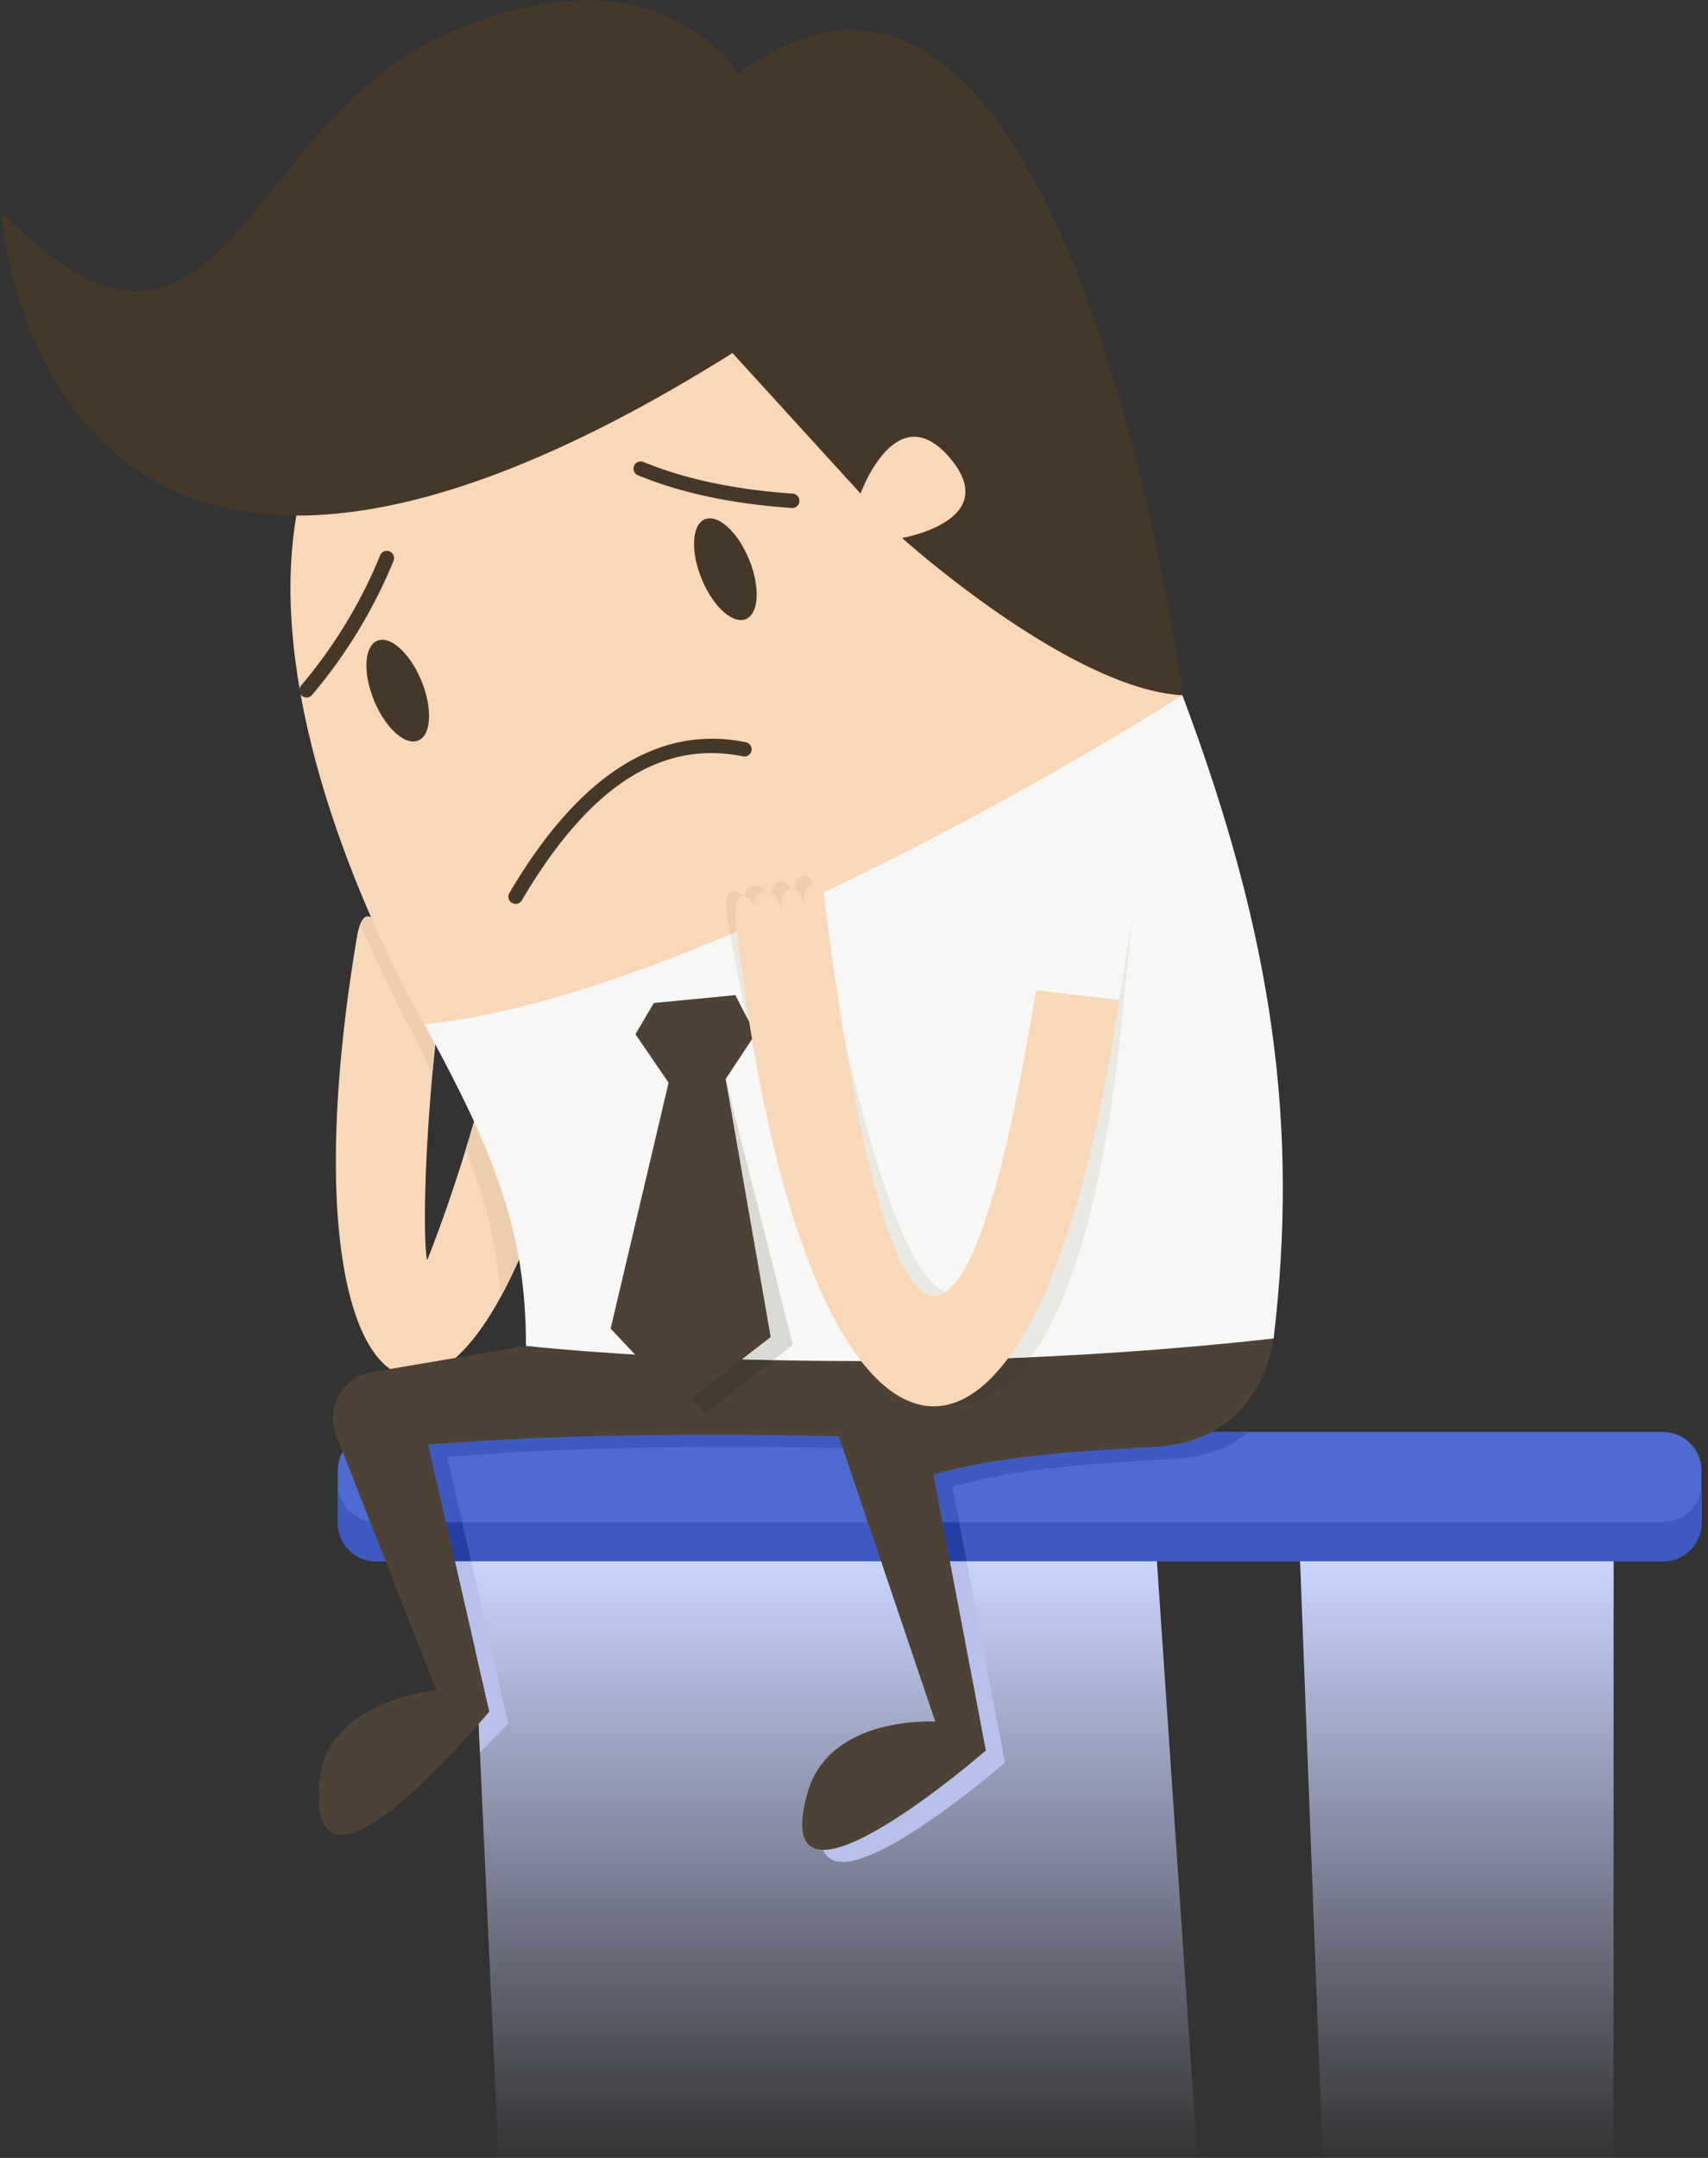 <svg xmlns="http://www.w3.org/2000/svg" width="133" height="168" viewBox="0 0 133 168">
    <rect x="0" y="0" width="133" height="168" fill="#333333" stroke="none"/>
    <defs>
        <linearGradient id="a" x1="50%" x2="50%" y1="0%" y2="96.566%">
            <stop offset="0%" stop-color="#CAD5FF"/>
            <stop offset="100%" stop-color="#CAD5FF" stop-opacity="0"/>
        </linearGradient>
    </defs>
    <g fill="none" fill-rule="evenodd">
        <path fill="#4F6AD1" d="M129.492 111.484H29.306a2.997 2.997 0 0 0-3.001 2.992v4.083a2.997 2.997 0 0 0 3 2.993h100.187a2.997 2.997 0 0 0 3.002-2.993v-4.083a2.997 2.997 0 0 0-3.002-2.992"/>
        <path fill="#3E5AC2" d="M129.492 118.5H29.306a2.997 2.997 0 0 1-3.001-2.992v3.051a2.997 2.997 0 0 0 3 2.993h100.187a2.997 2.997 0 0 0 3.002-2.993v-3.05a2.997 2.997 0 0 1-3.002 2.992"/>
        <path fill="#997C62" d="M125.65 121.552H89.867h35.783"/>
        <path fill="url(#a)" d="M125.643 170h-22.56l-1.847-48.448h24.414c0 16.515-.002 32.644-.007 48.448m-32.27 0h-54.46l-2.225-48.448h53.4L93.373 170"/>
        <path fill="#B7C1EB" d="M65.606 144.959c-.715 0-1.246-.28-1.496-.946h.011c3.764 0 12.644-7.735 12.644-7.735l-1.693-8.916h1.305l1.873 9.861s-8.88 7.736-12.644 7.736M37.379 136.438c-.028-.744-.085-1.483-.096-2.244l.814-.946-1.348-5.886h1.269l1.564 6.832"/>
        <path fill="#3E5AC2" d="M74.694 118.5h-1.306l-.701-3.693c4.416-1.292 9.743-1.752 16.495-2.131 2.147-.01 3.837-.479 5.166-1.192h2.888c-1.477 1.216-3.577 2.124-6.57 2.137-6.75.38-12.077.84-16.495 2.131l.523 2.749m-38.705 0h-1.268l-1.38-6.03c7.12-.574 14.755-.772 22.036-.772 3.421 0 6.764.044 9.939.113l.311.92c-2.82-.054-5.76-.088-8.762-.088-7.28 0-14.918.198-22.04.773l1.164 5.084"/>
        <path fill="#2540A5" d="M75.273 121.552h-1.305l-.58-3.051h1.306l.579 3.05m-38.585 0h-1.27l-.697-3.05h1.268l.699 3.05"/>
        <path fill="#B7C1EB" d="M76.377 127.362h-1.305l-1.104-5.81h1.305l1.104 5.81m-38.36 0H36.75l-1.33-5.81h1.269l1.33 5.81"/>
        <path fill="#F8D8B8" d="M34.848 73.354s.272-1.592-.436-1.665c-.945-.1-1.141 1.072-1.184 1.523.018-.417-.012-1.491-.793-1.542-.788-.05-.952.994-.986 1.388l-.01-.001c-.013-.42-.135-1.603-1.07-1.65-.703-.035-.9.587-.947 1.067 0 .07-.005.138-.013.204a3 3 0 0 1 .013-.204c.005-.477-.176-1.04-.742-1.123-.638-.06-.873 1.523-.873 1.523-7.057 41.878 10.31 46.819 17.77 7.2l-6.408-1.229c-2.858 11.807-5.45 18.053-5.87 19.192-.213.579-.75-7.991 1.549-24.683"/>
        <path fill="#87A994" d="M33.673 83.574v-.002c.066-.731.138-1.488.218-2.273v.002c-.08.784-.152 1.541-.218 2.273M29.41 72.678c0-.033.002-.067.005-.102 0 .003.003.007.004.01a2.073 2.073 0 0 1-.01.092m-.513-1.266"/>
        <path fill="#ECCEAE" d="M33.673 83.572a183.423 183.423 0 0 0-1.86-3.714s-1.742-3.118-3.74-7.94c.131-.306.318-.569.572-.569.012 0 .023 0 .035.002a.86.86 0 0 1 .215.061c.175.399.348.788.519 1.164-.003.035-.004.07-.005.102l.009-.092c1.986 4.38 3.634 7.162 3.634 7.162.288.528.567 1.044.839 1.551-.08.785-.152 1.542-.218 2.273"/>
        <path fill="#87A994" d="M36.276 89.45a161.362 161.362 0 0 1 0 0"/>
        <path fill="#ECCEAE" d="M38.992 100.954c-.29-4.004-1.187-7.592-2.716-11.504.207-.672.42-1.384.64-2.136 1.725 3.755 2.88 7.12 3.499 10.728a37.82 37.82 0 0 1-1.423 2.912"/>
        <path fill="#F8D8B8" d="M33.052 79.748S-2.019 20.535 56.438 18.432c0 0 20.663 4.142 35.635 35.7-43.288 31.473-59.02 25.616-59.02 25.616"/>
        <path fill="#463828" d="M.092 16.503s2.963 44.849 56.947 10.983l9.97 10.941s2.762-7.692 6.945-2.79c4.181 4.904-3.712 6.246-3.712 6.246s13.05 11.76 21.83 12.248c0 0-8.775-67.452-34.591-48.386 0 0-6.03-10.172-22.184-3.352C18.555 9.461 17.409 33.984.092 16.503"/>
        <path fill="#4D4235" d="M40.957 104.778l-12.034 2.05c-2.26.385-3.594 2.741-2.758 4.868l7.807 19.881s-8.519.769-9.093 7.054c-1.095 11.993 13.218-5.383 13.218-5.383l-4.756-20.776c10.466-.845 22.044-.876 31.975-.66l7.511 22.218s-8.257-.515-9.953 5.565c-3.237 11.602 13.891-3.317 13.891-3.317l-4.078-21.47c4.416-1.293 9.743-1.753 16.495-2.132 9.169-.039 9.997-8.472 9.997-8.472l-58.222.574"/>
        <path fill="#F8F7F5" d="M33.052 79.748c5.39 9.877 7.905 15.968 7.905 25.03 0 0 26.123 3.015 58.222-.574 1.933-16.422.058-31.033-7.106-50.073 0 0-36.386 23.302-59.02 25.617"/>
        <path fill="#443C30" d="M54.89 110.034l-1.067-1.135 3.95-3.07c.792.023 1.608.045 2.445.063l-5.329 4.142"/>
        <path fill="#DADAD5" d="M60.218 105.892a314.65 314.65 0 0 1-2.445-.063l2.241-1.742L56.508 84l5.232 20.71-1.522 1.183"/>
        <path fill="#4D4235" d="M57.26 77.473l1.562 3.03L56.508 84l3.506 20.088-6.851 5.326-5.613-5.978 4.512-19.142-2.58-3.774 1.43-2.434 6.348-.612"/>
        <path fill="#463828" d="M32.818 53.01c.88 2.144.766 4.223-.254 4.642-1.02.42-2.56-.98-3.44-3.125-.878-2.146-.764-4.224.255-4.643 1.02-.42 2.559.981 3.44 3.126M58.328 43.555c.88 2.144.77 4.223-.253 4.642-1.018.417-2.56-.982-3.437-3.128-.88-2.144-.768-4.222.252-4.641 1.02-.419 2.56.98 3.438 3.127M23.87 54.304a.561.561 0 0 1-.43-.924 37.962 37.962 0 0 0 6.163-10.145.564.564 0 0 1 .734-.308.561.561 0 0 1 .31.731A39.112 39.112 0 0 1 24.3 54.104a.563.563 0 0 1-.43.2M61.704 39.555l-.04-.002c-4.697-.334-8.616-1.168-11.984-2.55a.56.56 0 0 1-.306-.732.564.564 0 0 1 .735-.305c3.254 1.335 7.06 2.142 11.634 2.468a.562.562 0 0 1-.04 1.121M40.15 70.37a.56.56 0 0 1-.486-.846c5.4-9.178 11.597-13.127 18.413-11.74a.56.56 0 1 1-.225 1.1c-6.383-1.3-12.014 2.367-17.216 11.208a.564.564 0 0 1-.487.277"/>
        <path fill="#ECCEAE" d="M56.86 72.743c-.095-.538-.188-1.084-.278-1.634 0 0-.213-1.588.417-1.704a.869.869 0 0 1 .115-.008c.497 0 .79.455.909.882-.087-.473-.07-1.126.616-1.286a.998.998 0 0 1 .225-.027c.76 0 1.141.953 1.26 1.318l.01-.001c-.077-.387-.209-1.437.562-1.605a.782.782 0 0 1 .163-.018c.65 0 .935.906 1.026 1.28-.083-.444-.219-1.624.717-1.79a.46.46 0 0 1 .075-.006c.638 0 .804 1.488.804 1.488l.027.144a189.653 189.653 0 0 1-6.649 2.967"/>
        <path fill="#493F32" d="M74.634 109.34c-1.932 0-3.931-1.14-5.896-3.384 3.614-.022 7.486-.11 11.562-.292-1.744 2.462-3.669 3.675-5.666 3.675"/>
        <path fill="#E9E9E4" d="M68.738 105.956c-3.774-4.312-7.422-12.713-10.23-24.979l.314-.473-.734-1.424a165.454 165.454 0 0 1-1.229-6.337 189.653 189.653 0 0 0 6.649-2.967c3.89 21.07 7.595 30.936 10.719 30.936 2.826 0 5.178-8.072 6.767-23.218l.43-6.015 6.768-.14-.686 6.563c-1.24 13.911-3.894 23.088-7.206 27.762-4.076.182-7.948.27-11.562.292"/>
        <path fill="#493F32" d="M58.509 80.977c-.143-.623-.283-1.254-.421-1.897l.734 1.424-.313.473"/>
        <path fill="#F8D8B8" d="M64.24 70.365s-.09-1.611-.796-1.527c-.943.114-.873 1.3-.814 1.749-.076-.41-.345-1.451-1.118-1.326-.78.125-.705 1.18-.65 1.571l-.01.001c-.107-.405-.49-1.532-1.412-1.37-.694.122-.746.773-.685 1.25.015.07.026.137.033.203a2.775 2.775 0 0 1-.033-.202c-.102-.466-.404-.975-.974-.93-.636.083-.51 1.68-.51 1.68 5.196 47.533 23.35 51.442 29.875 6.39l-6.48-.762c-5.097 31.699-11.228 33.896-16.425-6.727"/>
        <path fill="#F8F7F5" d="M80.666 77.092l.76-5.983 6.766.23-1.046 6.515-6.48-.762"/>
    </g>
</svg>
